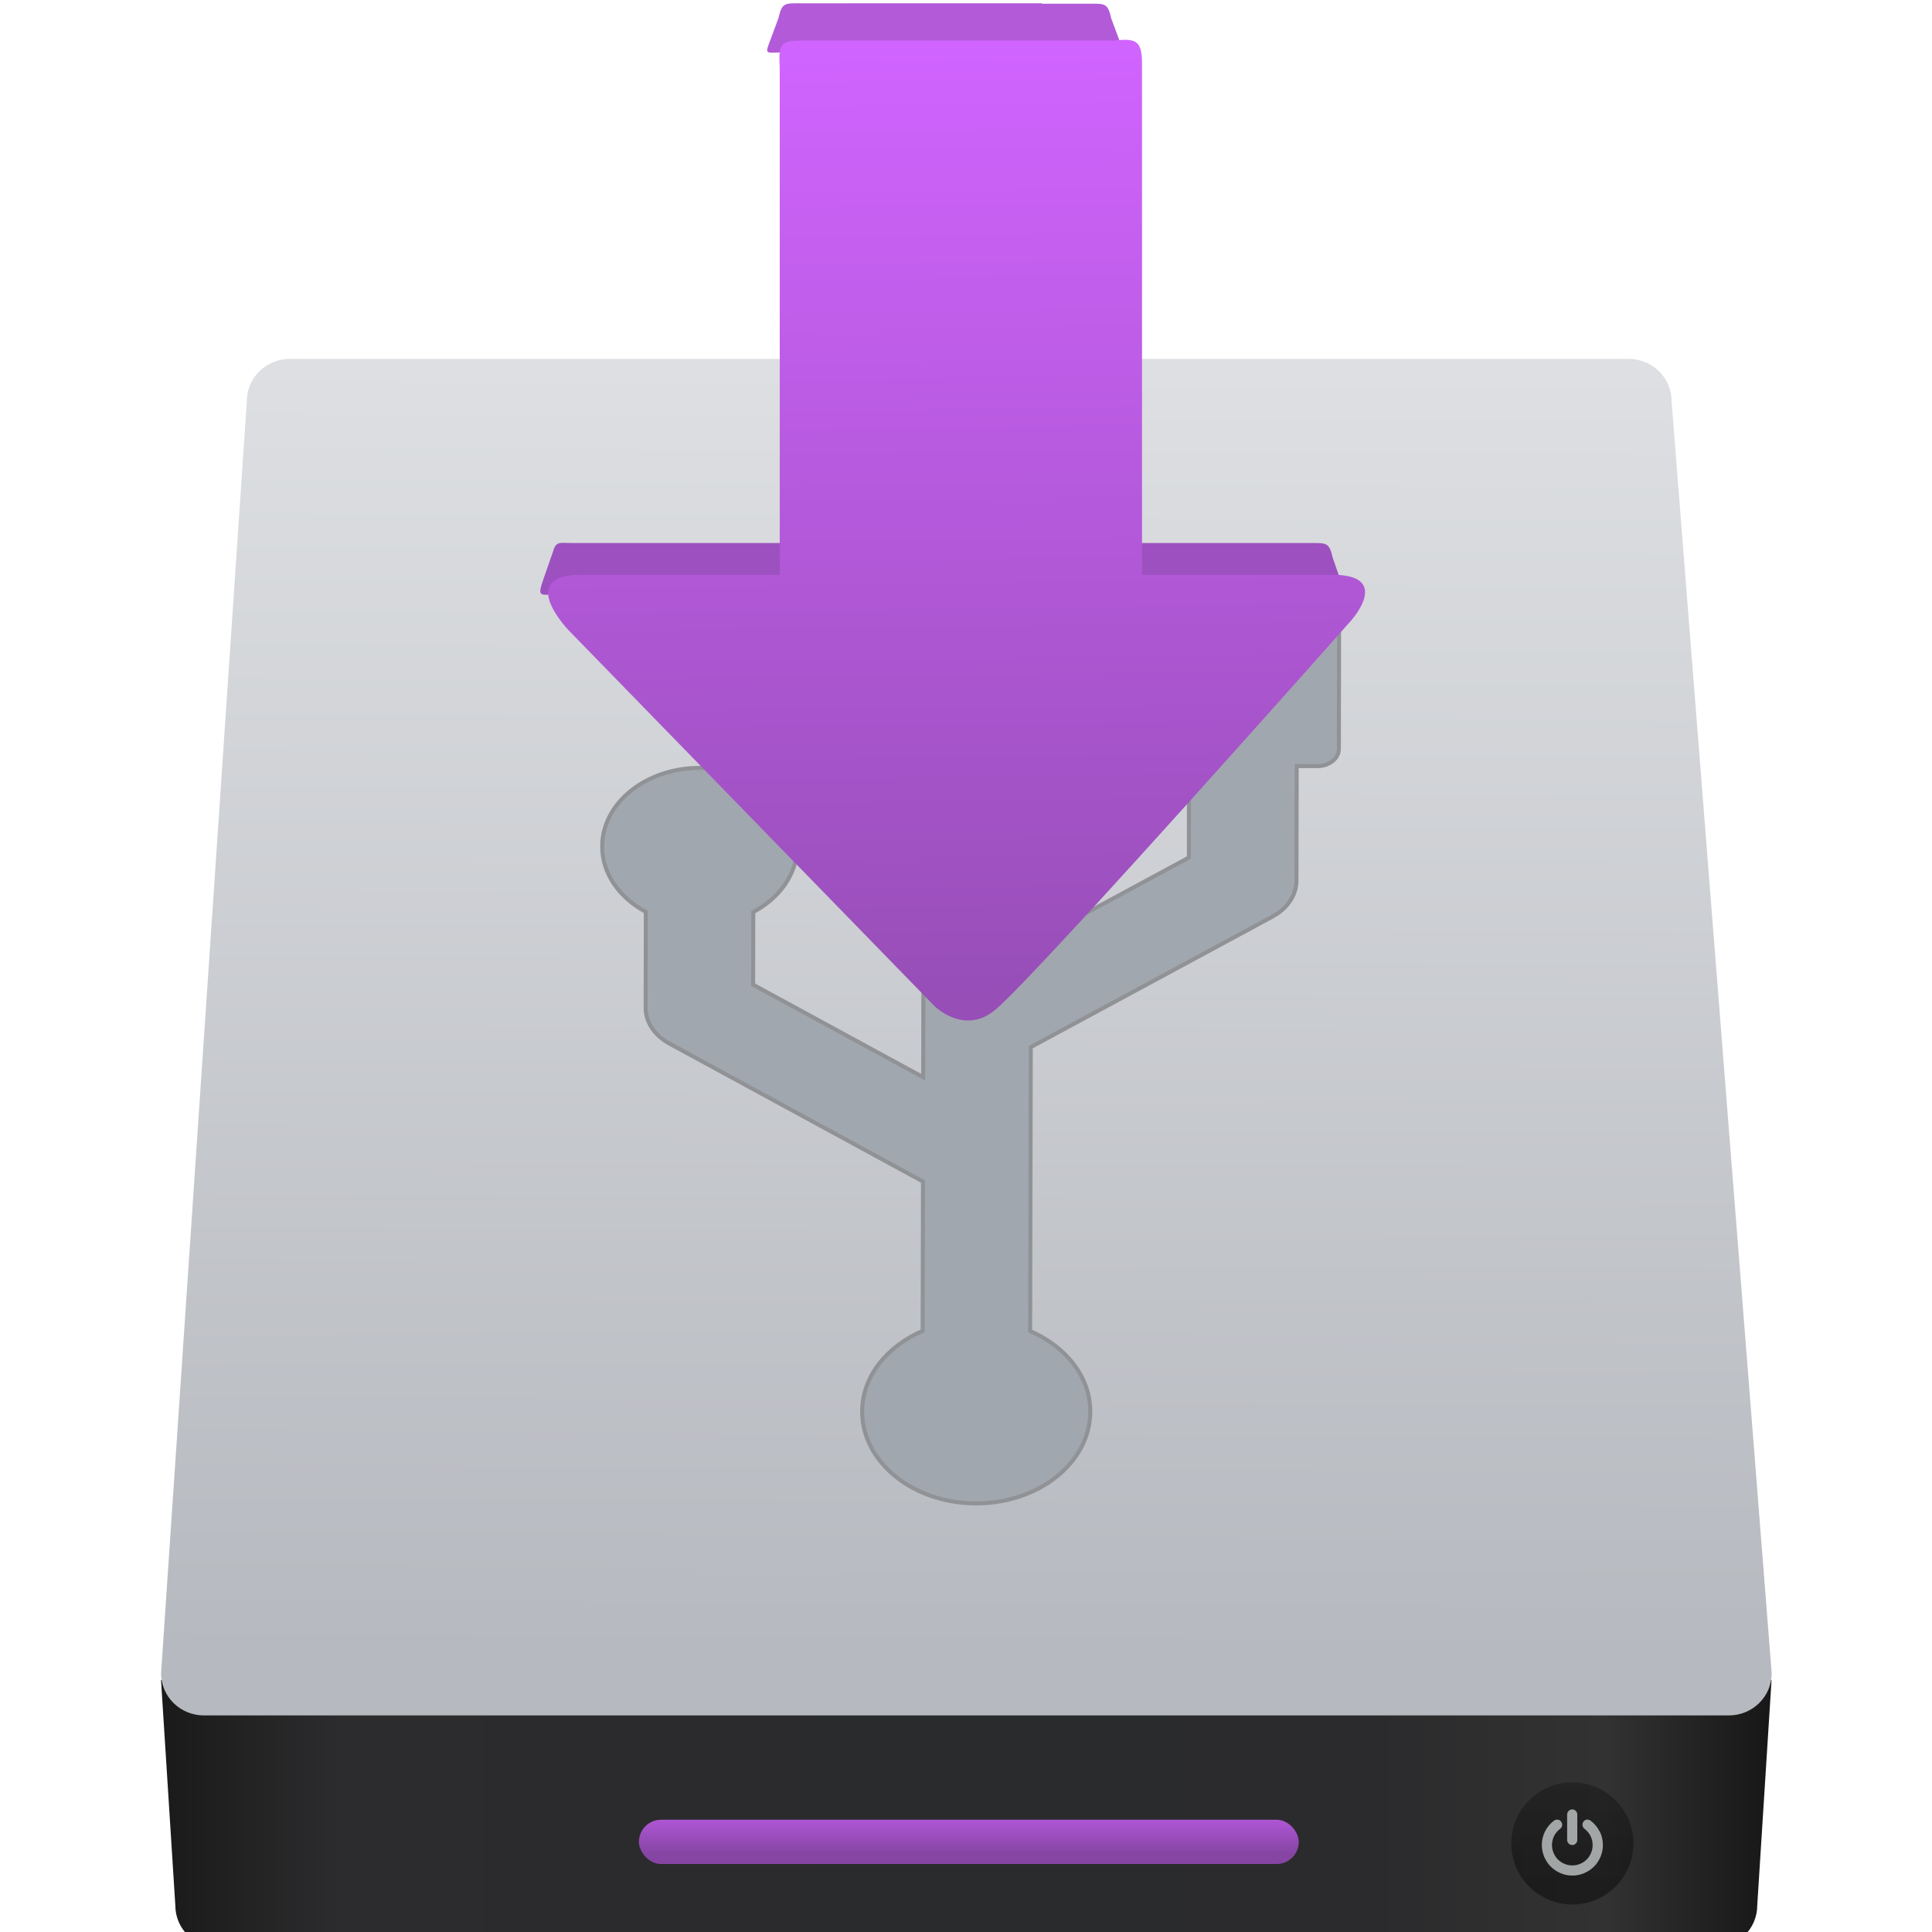 <?xml version="1.0" encoding="UTF-8" standalone="no"?>
<!-- Created with Inkscape (http://www.inkscape.org/) -->

<svg
   xmlns:osb="http://www.openswatchbook.org/uri/2009/osb"
   xmlns:dc="http://purl.org/dc/elements/1.1/"
   xmlns:cc="http://creativecommons.org/ns#"
   xmlns:rdf="http://www.w3.org/1999/02/22-rdf-syntax-ns#"
   xmlns:svg="http://www.w3.org/2000/svg"
   xmlns="http://www.w3.org/2000/svg"
   xmlns:xlink="http://www.w3.org/1999/xlink"
   xmlns:sodipodi="http://sodipodi.sourceforge.net/DTD/sodipodi-0.dtd"
   xmlns:inkscape="http://www.inkscape.org/namespaces/inkscape"
   width="48"
   height="48"
   id="svg5453"
   version="1.1"
   inkscape:version="0.91 r13725"
   sodipodi:docname="calamares.svg">
  <defs
     id="defs5455">
    <linearGradient
       id="linearGradient8311-06">
      <stop
         id="stop8313-6"
         style="stop-color:#a9a3d4;stop-opacity:1"
         offset="0" />
      <stop
         offset="0.47"
         style="stop-color:#87baff;stop-opacity:1"
         id="stop4462" />
      <stop
         id="stop8315-2"
         style="stop-color:#89ec85;stop-opacity:1"
         offset="1" />
    </linearGradient>
    <linearGradient
       gradientUnits="userSpaceOnUse"
       y2="23.5"
       x2="47"
       y1="23.5"
       x1="0"
       id="linearGradient4460"
       xlink:href="#linearGradient8311-06"
       inkscape:collect="always" />
    <linearGradient
       id="linearGradient4915">
      <stop
         style="stop-color:#8645a3;stop-opacity:1"
         offset="0"
         id="stop4917" />
      <stop
         id="stop4919"
         offset="1"
         style="stop-color:#d164ff;stop-opacity:1" />
    </linearGradient>
    <linearGradient
       id="linearGradient3687-2">
      <stop
         id="stop3689-6"
         offset="0"
         style="stop-color:#1a1a1a;stop-opacity:1" />
      <stop
         style="stop-color:#2c2c2e;stop-opacity:1"
         offset="0.111"
         id="stop3691-8" />
      <stop
         style="stop-color:#2b2b2d;stop-opacity:1"
         offset="0.29"
         id="stop3693-8" />
      <stop
         style="stop-color:#2a2b2d;stop-opacity:1"
         offset="0.512"
         id="stop3695-4" />
      <stop
         style="stop-color:#2b2b2d;stop-opacity:1"
         offset="0.752"
         id="stop3699-86" />
      <stop
         id="stop3701-8"
         offset="0.897"
         style="stop-color:#323232;stop-opacity:1" />
      <stop
         id="stop3703-9"
         offset="1"
         style="stop-color:#171717;stop-opacity:1" />
    </linearGradient>
    <linearGradient
       gradientTransform="matrix(0.296,0,0,0.291,-2.301,1012.731)"
       y2="107.361"
       x2="122.719"
       y1="107.361"
       x1="10.094"
       gradientUnits="userSpaceOnUse"
       id="linearGradient4197-0"
       xlink:href="#linearGradient3687-2"
       inkscape:collect="always" />
    <linearGradient
       gradientUnits="userSpaceOnUse"
       y2="518.407"
       x2="449.549"
       y1="540.746"
       x1="449.428"
       id="linearGradient4998"
       xlink:href="#linearGradient4992"
       inkscape:collect="always"
       gradientTransform="matrix(1.191,0,0,1.191,-518.578,396.642)" />
    <linearGradient
       id="linearGradient4992"
       inkscape:collect="always">
      <stop
         id="stop4994"
         offset="0"
         style="stop-color:#b6b9bf;stop-opacity:1" />
      <stop
         id="stop4996"
         offset="1"
         style="stop-color:#dddfe2;stop-opacity:1" />
    </linearGradient>
    <linearGradient
       gradientTransform="matrix(0.602,0,0,1.191,-253.558,396.705)"
       gradientUnits="userSpaceOnUse"
       y2="543.088"
       x2="451.021"
       y1="544.15"
       x1="451.021"
       id="linearGradient4735"
       xlink:href="#linearGradient4915"
       inkscape:collect="always" />
    <linearGradient
       gradientTransform="matrix(1.191,0,0,1.191,-526.535,394.251)"
       gradientUnits="userSpaceOnUse"
       y2="544.724"
       x2="467.175"
       y1="546.847"
       x1="467.175"
       id="linearGradient4963"
       xlink:href="#linearGradient4957"
       inkscape:collect="always" />
    <linearGradient
       id="linearGradient4957"
       inkscape:collect="always">
      <stop
         id="stop4959"
         offset="0"
         style="stop-color:#040404;stop-opacity:1" />
      <stop
         id="stop4961"
         offset="1"
         style="stop-color:#121212;stop-opacity:0.908" />
    </linearGradient>
    <linearGradient
       id="linearGradient5845">
      <stop
         style="stop-color:#974eb7;stop-opacity:1"
         offset="0"
         id="stop5847" />
      <stop
         id="stop5849"
         offset="1"
         style="stop-color:#d164ff;stop-opacity:1" />
    </linearGradient>
    <linearGradient
       osb:paint="gradient"
       id="linearGradient4207">
      <stop
         id="stop3371"
         offset="0"
         style="stop-color:#3498db;stop-opacity:1;" />
      <stop
         id="stop3373"
         offset="1"
         style="stop-color:#3498db;stop-opacity:0;" />
    </linearGradient>
    <style
       type="text/css"
       id="current-color-scheme">.ColorScheme-Text {
        color:#31363b;
      }
      .ColorScheme-Background{
        color:#eff0f1;
      }
      .ColorScheme-ViewText {
        color:#31363b;
      }
      .ColorScheme-ViewBackground{
        color:#fcfcfc;
      }
      .ColorScheme-ViewHover {
        color:#3daee9;
      }
      .ColorScheme-ViewFocus{
        color:#3daee9;
      }
      .ColorScheme-ButtonText {
        color:#31363b;
      }
      .ColorScheme-ButtonBackground{
        color:#eff0f1;
      }
      .ColorScheme-ButtonHover {
        color:#3daee9;
      }
      .ColorScheme-ButtonFocus{
        color:#3daee9;
      }</style>
    <style
       type="text/css"
       id="current-color-scheme-8">.ColorScheme-Text {
        color:#31363b;
      }
      .ColorScheme-Background{
        color:#eff0f1;
      }
      .ColorScheme-ViewText {
        color:#31363b;
      }
      .ColorScheme-ViewBackground{
        color:#fcfcfc;
      }
      .ColorScheme-ViewHover {
        color:#3daee9;
      }
      .ColorScheme-ViewFocus{
        color:#3daee9;
      }
      .ColorScheme-ButtonText {
        color:#31363b;
      }
      .ColorScheme-ButtonBackground{
        color:#eff0f1;
      }
      .ColorScheme-ButtonHover {
        color:#3daee9;
      }
      .ColorScheme-ButtonFocus{
        color:#3daee9;
      }</style>
    <style
       type="text/css"
       id="current-color-scheme-7">.ColorScheme-Text {
        color:#31363b;
      }
      .ColorScheme-Background{
        color:#eff0f1;
      }
      .ColorScheme-ViewText {
        color:#31363b;
      }
      .ColorScheme-ViewBackground{
        color:#fcfcfc;
      }
      .ColorScheme-ViewHover {
        color:#3daee9;
      }
      .ColorScheme-ViewFocus{
        color:#3daee9;
      }
      .ColorScheme-ButtonText {
        color:#31363b;
      }
      .ColorScheme-ButtonBackground{
        color:#eff0f1;
      }
      .ColorScheme-ButtonHover {
        color:#3daee9;
      }
      .ColorScheme-ButtonFocus{
        color:#3daee9;
      }</style>
    <linearGradient
       inkscape:collect="always"
       xlink:href="#linearGradient5845"
       id="linearGradient4217"
       x1="12.24"
       y1="75.629"
       x2="11.398"
       y2="10.649"
       gradientUnits="userSpaceOnUse"
       gradientTransform="translate(58.097,6.073)" />
    <linearGradient
       inkscape:collect="always"
       xlink:href="#linearGradient4915"
       id="linearGradient4439"
       gradientUnits="userSpaceOnUse"
       x1="209.555"
       y1="385.206"
       x2="202.583"
       y2="0.063" />
  </defs>
  <sodipodi:namedview
     id="base"
     pagecolor="#5a5a5a"
     bordercolor="#666666"
     borderopacity="1.0"
     inkscape:pageopacity="0"
     inkscape:pageshadow="2"
     inkscape:zoom="8.9199999"
     inkscape:cx="19.227744"
     inkscape:cy="21.071372"
     inkscape:document-units="px"
     inkscape:current-layer="g4312"
     showgrid="false"
     fit-margin-top="0"
     fit-margin-left="0"
     fit-margin-right="0"
     fit-margin-bottom="0"
     inkscape:window-width="1366"
     inkscape:window-height="712"
     inkscape:window-x="0"
     inkscape:window-y="28"
     inkscape:window-maximized="1"
     inkscape:showpageshadow="false"
     borderlayer="true"
     showguides="false"
     showborder="false">
    <inkscape:grid
       type="xygrid"
       id="grid4063" />
    <sodipodi:guide
       position="1.1650391e-05,48"
       orientation="4,0"
       id="guide4146" />
    <sodipodi:guide
       position="1.1650391e-05,44"
       orientation="0,48"
       id="guide4148" />
    <sodipodi:guide
       position="48,44"
       orientation="-4,0"
       id="guide4150" />
    <sodipodi:guide
       position="48,48"
       orientation="0,-48"
       id="guide4152" />
    <sodipodi:guide
       position="1.1650391e-05,4"
       orientation="4,0"
       id="guide4154" />
    <sodipodi:guide
       position="1.1650391e-05,2.6367188e-05"
       orientation="0,48"
       id="guide4156" />
    <sodipodi:guide
       position="48,2.6367188e-05"
       orientation="-4,0"
       id="guide4158" />
    <sodipodi:guide
       position="48,4"
       orientation="0,-48"
       id="guide4160" />
    <sodipodi:guide
       position="48,48"
       orientation="0,-4"
       id="guide4162" />
    <sodipodi:guide
       position="44,48"
       orientation="48,0"
       id="guide4164" />
    <sodipodi:guide
       position="44,2.6367188e-05"
       orientation="0,4"
       id="guide4166" />
    <sodipodi:guide
       position="48,2.6367188e-05"
       orientation="-48,0"
       id="guide4168" />
    <sodipodi:guide
       position="4,48"
       orientation="0,-4"
       id="guide4170" />
    <sodipodi:guide
       position="4.2167969e-05,48"
       orientation="48,0"
       id="guide4172" />
    <sodipodi:guide
       position="4.2167969e-05,2.6367188e-05"
       orientation="0,4"
       id="guide4174" />
    <sodipodi:guide
       position="4,2.6367188e-05"
       orientation="-48,0"
       id="guide4176" />
    <sodipodi:guide
       position="20,30"
       orientation="40,0"
       id="guide4153" />
    <sodipodi:guide
       position="20,4"
       orientation="0,8"
       id="guide4155" />
    <sodipodi:guide
       position="25,30"
       orientation="-40,0"
       id="guide4157" />
    <sodipodi:guide
       position="28,44"
       orientation="0,-8"
       id="guide4159" />
    <sodipodi:guide
       position="22,11"
       orientation="5,0"
       id="guide4342" />
  </sodipodi:namedview>
  <g
     inkscape:label="Layer 1"
     inkscape:groupmode="layer"
     id="layer1"
     transform="translate(-384.571,-499.798)">
    <g
       transform="translate(392.244,-502.517)"
       id="layer1-4"
       inkscape:label="Layer 1">
      <g
         transform="matrix(1.139,0,0,1.139,-3.456,-142.803)"
         id="g4413"
         style="stroke-width:1.317;stroke-miterlimit:4;stroke-dasharray:none">
        <g
           id="g4312"
           transform="matrix(1.054,0,0,1.054,-0.913,-55.412)">
          <g
             transform="matrix(0.833,0,0,0.833,-408.281,587.902)"
             id="layer1-0"
             inkscape:label="Layer 1">
            <g
               transform="matrix(1.112,0,0,1.112,-46.055,-58.718)"
               id="g4338-1">
              <g
                 transform="matrix(0.84,0,0,0.84,94.723,341.972)"
                 id="g4340-3">
                <g
                   transform="matrix(1.017,0,0,1.017,-5.048,-3.836)"
                   id="g4414" />
                <g
                   id="g4304" />
                <g
                   id="g4306" />
                <g
                   id="g4308" />
                <g
                   id="g4310" />
                <g
                   id="g4312-3" />
                <g
                   id="g4314" />
                <g
                   id="g4316" />
                <g
                   id="g4318" />
                <g
                   id="g4320" />
                <g
                   id="g4322" />
                <g
                   id="g4324" />
                <g
                   id="g4326" />
                <g
                   id="g4328-3" />
                <g
                   id="g4330-0" />
                <g
                   id="g4332-2" />
              </g>
            </g>
          </g>
          <path
             sodipodi:nodetypes="ccccccc"
             id="rect3001-6"
             d="m 0.686,1041.205 0.296,4.664 c 0,0.484 0.396,0.873 0.888,0.873 l 30.962,0 c 0.492,0 0.888,-0.389 0.888,-0.873 l 0.296,-4.664 -33.329,0 z"
             style="fill:url(#linearGradient4197-0);fill-opacity:1;stroke:none"
             inkscape:connector-curvature="0" />
          <path
             sodipodi:nodetypes="ccccccccc"
             id="path3778-6"
             d="m 3.351,1013.864 27.708,0 c 0.492,0 0.888,0.389 0.888,0.873 l 2.072,26.327 c 0,0.484 -0.396,0.873 -0.888,0.873 l -31.556,0 c -0.492,0 -0.888,-0.389 -0.888,-0.873 l 1.775,-26.327 c 0,-0.484 0.396,-0.873 0.888,-0.873 z"
             style="fill:url(#linearGradient4998);fill-opacity:1;stroke:none"
             inkscape:connector-curvature="0" />
          <rect
             ry="0.458"
             y="1044.096"
             x="10.576"
             height="0.916"
             width="13.656"
             id="rect4727-3"
             style="opacity:1;fill:url(#linearGradient4735);fill-opacity:1;stroke:none;stroke-width:0.2;stroke-linecap:round;stroke-linejoin:round;stroke-miterlimit:4;stroke-dasharray:none;stroke-opacity:1" />
          <ellipse
             style="opacity:0.452;fill:url(#linearGradient4963);fill-opacity:1;stroke:none;stroke-width:1.7;stroke-linecap:round;stroke-linejoin:round;stroke-miterlimit:4;stroke-dasharray:none;stroke-opacity:1"
             id="path4955"
             cx="29.894"
             cy="1044.586"
             rx="1.264"
             ry="1.264" />
          <path
             style="opacity:0.668;fill:#e3e8ea;fill-opacity:1"
             inkscape:connector-curvature="0"
             id="path955"
             d="m 29.891,1044.619 c 0.029,0 0.053,-0.01 0.074,-0.031 0.021,-0.021 0.031,-0.046 0.031,-0.074 l 0,-0.527 c 0,-0.028 -0.01,-0.053 -0.031,-0.074 -0.021,-0.021 -0.046,-0.031 -0.074,-0.031 -0.029,0 -0.053,0.01 -0.074,0.031 -0.021,0.021 -0.031,0.046 -0.031,0.074 l 0,0.527 c 0,0.028 0.01,0.053 0.031,0.074 0.021,0.021 0.046,0.031 0.074,0.031 l 0,0 z" />
          <path
             style="opacity:0.668;fill:#e3e8ea;fill-opacity:1"
             inkscape:connector-curvature="0"
             id="path957"
             d="m 30.457,1044.337 c -0.044,-0.088 -0.106,-0.162 -0.186,-0.222 -0.023,-0.017 -0.049,-0.024 -0.078,-0.021 -0.029,0 -0.052,0.018 -0.069,0.041 -0.018,0.023 -0.024,0.049 -0.02,0.078 0.004,0.029 0.018,0.052 0.041,0.07 0.054,0.041 0.095,0.09 0.125,0.149 0.029,0.059 0.044,0.121 0.044,0.188 0,0.057 -0.011,0.112 -0.033,0.163 -0.022,0.052 -0.052,0.097 -0.09,0.135 -0.038,0.038 -0.083,0.068 -0.135,0.09 -0.052,0.022 -0.106,0.033 -0.163,0.033 -0.057,0 -0.112,-0.011 -0.163,-0.033 -0.052,-0.022 -0.097,-0.052 -0.135,-0.09 -0.038,-0.038 -0.068,-0.083 -0.09,-0.135 -0.022,-0.052 -0.033,-0.106 -0.033,-0.163 0,-0.066 0.015,-0.129 0.044,-0.188 0.029,-0.059 0.071,-0.108 0.125,-0.149 0.023,-0.018 0.037,-0.041 0.041,-0.07 0.004,-0.029 -0.003,-0.055 -0.02,-0.078 -0.017,-0.024 -0.04,-0.037 -0.069,-0.041 -0.029,-0 -0.055,0 -0.079,0.021 -0.08,0.06 -0.142,0.134 -0.186,0.222 -0.044,0.088 -0.066,0.182 -0.066,0.282 0,0.086 0.017,0.167 0.05,0.245 0.033,0.078 0.078,0.145 0.135,0.202 0.057,0.056 0.124,0.102 0.202,0.135 0.078,0.034 0.16,0.05 0.245,0.05 0.086,0 0.167,-0.017 0.245,-0.05 0.078,-0.034 0.145,-0.079 0.202,-0.135 0.057,-0.057 0.102,-0.124 0.135,-0.202 0.033,-0.078 0.05,-0.16 0.05,-0.245 0,-0.1 -0.022,-0.194 -0.066,-0.282 l 0,0 z" />
          <path
             style="fill:#a1a7ae;fill-opacity:1;stroke:#909296;stroke-width:0.083;stroke-miterlimit:4;stroke-dasharray:none;stroke-opacity:1"
             inkscape:connector-curvature="0"
             d="m 24.622,1019.092 -3.084,0 c -0.117,0 -0.23,0.037 -0.313,0.104 -0.083,0.067 -0.13,0.157 -0.13,0.252 l -0.005,2.485 c -8.33e-4,0.197 0.197,0.357 0.441,0.357 l 0.43,4e-4 -0.004,1.893 -3.269,1.766 0.015,-7.235 1.137,0 c 0.122,2e-4 0.235,-0.051 0.299,-0.135 0.064,-0.084 0.069,-0.189 0.013,-0.276 l -2.242,-3.501 c -0.06,-0.093 -0.18,-0.152 -0.31,-0.152 -0.131,3e-4 -0.25,0.058 -0.31,0.152 l -2.257,3.494 c -0.056,0.087 -0.052,0.192 0.011,0.276 0.063,0.084 0.177,0.135 0.299,0.136 l 1.138,0 -0.022,10.021 -3.519,-1.915 0.003,-1.504 c 0.546,-0.29 0.907,-0.787 0.909,-1.354 0.003,-0.898 -0.9,-1.628 -2.016,-1.629 -1.114,0 -2.018,0.725 -2.02,1.623 -0.002,0.567 0.358,1.065 0.903,1.357 l -0.004,1.98 c -8.33e-4,0.299 0.183,0.578 0.49,0.744 l 5.25,2.857 -0.007,3.09 c -0.74,0.32 -1.25,0.942 -1.252,1.666 -0.002,1.05 1.052,1.903 2.356,1.905 1.305,0 2.363,-0.848 2.365,-1.898 0.002,-0.724 -0.505,-1.347 -1.244,-1.669 l 0.013,-5.876 5.005,-2.703 c 0.06,-0.033 0.116,-0.069 0.166,-0.11 0.207,-0.166 0.327,-0.393 0.327,-0.633 l 0.005,-2.37 0.43,6e-4 c 0.117,-10e-5 0.23,-0.037 0.313,-0.104 0.083,-0.067 0.13,-0.157 0.13,-0.252 l 0.004,-2.485 c 7.5e-4,-0.197 -0.197,-0.357 -0.441,-0.357 z"
             id="path4744" />
          <g
             transform="matrix(0.305,0,0,0.305,-4.421,1002.144)"
             style="fill:url(#linearGradient4439);fill-opacity:1;stroke-width:1.317;stroke-miterlimit:4;stroke-dasharray:none"
             id="g4336">
            <path
               transform="matrix(0.016,0,0,0.014,-5.336,84.106)"
               sodipodi:nodetypes="ccccccc"
               inkscape:connector-curvature="0"
               id="path4836-7-8-2"
               d="m 3002.182,-2197.099 39.305,-129.157 c 14.136,-55.568 27.607,-44.323 83.781,-44.323 l 1023.708,0 205.744,238.231 -1282.836,10.121 c -84.767,1.047 -98.712,20.459 -69.701,-74.871 z"
               style="fill:#9d50bf;fill-opacity:1;fill-rule:evenodd;stroke:none;stroke-width:67.685px;stroke-linecap:butt;stroke-linejoin:miter;stroke-opacity:1" />
            <path
               transform="matrix(0.016,0,0,0.014,-5.336,84.106)"
               sodipodi:nodetypes="ccccccc"
               inkscape:connector-curvature="0"
               id="path4836-7-6"
               d="m 6383.449,-2185.791 -34.279,-112.643 c -15.673,-76.792 -25.93,-72.145 -99.058,-72.145 l -1016.898,0 -205.744,238.23 1274.606,10.056 c 77.245,-3.188 109.897,30.234 81.372,-63.498 z"
               style="fill:#9d50bf;fill-opacity:1;fill-rule:evenodd;stroke:none;stroke-width:67.685px;stroke-linecap:butt;stroke-linejoin:miter;stroke-opacity:1" />
            <path
               transform="matrix(0.016,0,0,0.014,-5.336,84.106)"
               sodipodi:nodetypes="ccccccc"
               inkscape:connector-curvature="0"
               id="path4836-7-2-9"
               d="m 3963.805,-4807.73 34.554,-106.603 c 15.673,-76.792 25.93,-72.145 99.058,-72.145 l 1016.898,0.036 205.744,238.228 -1318.011,-3e-4 c -61.59,3.127 -58.988,4.489 -38.242,-59.515 z"
               style="fill:#b25ad8;fill-opacity:1;fill-rule:evenodd;stroke:none;stroke-width:67.685px;stroke-linecap:butt;stroke-linejoin:miter;stroke-opacity:1" />
            <path
               transform="matrix(0.016,0,0,0.014,-5.336,84.106)"
               sodipodi:nodetypes="ccccccc"
               inkscape:connector-curvature="0"
               id="path4836-7-2-9-3"
               d="m 5444.547,-4805.801 -34.554,-106.603 c -15.673,-76.792 -25.93,-72.145 -99.058,-72.145 l -1016.898,0.036 -205.744,238.228 1318.011,-3e-4 c 61.59,3.127 58.988,4.489 38.242,-59.515 z"
               style="fill:#b25ad8;fill-opacity:1;fill-rule:evenodd;stroke:none;stroke-width:67.685px;stroke-linecap:butt;stroke-linejoin:miter;stroke-opacity:1" />
            <path
               inkscape:connector-curvature="0"
               d="M 69.237,82.35 44.427,56.865 c 0,0 -3.68,-3.794 0.819,-3.794 l 13.48,0 0,-4.416 0,-29.917 C 58.638,16.961 58.737,16.812 60.464,16.821 l 21.003,0 c 1.493,-0.166 1.842,0.049 1.841,1.631 l 0,29.986 0,4.632 12.904,-2.7e-5 c 4.158,-9e-6 1.227,3.172 1.227,3.172 0,0 -21.108,23.82 -24.053,26.319 C 71.269,84.373 69.237,82.35 69.237,82.35 Z"
               id="path7-8"
               sodipodi:nodetypes="ccsccccccccsccc"
               style="fill:url(#linearGradient4217);fill-opacity:1" />
          </g>
        </g>
      </g>
      <g
         style="fill:url(#linearGradient4460);fill-opacity:1"
         transform="matrix(0.488,0,0,0.488,21.357,1026.898)"
         id="g3" />
    </g>
  </g>
</svg>
